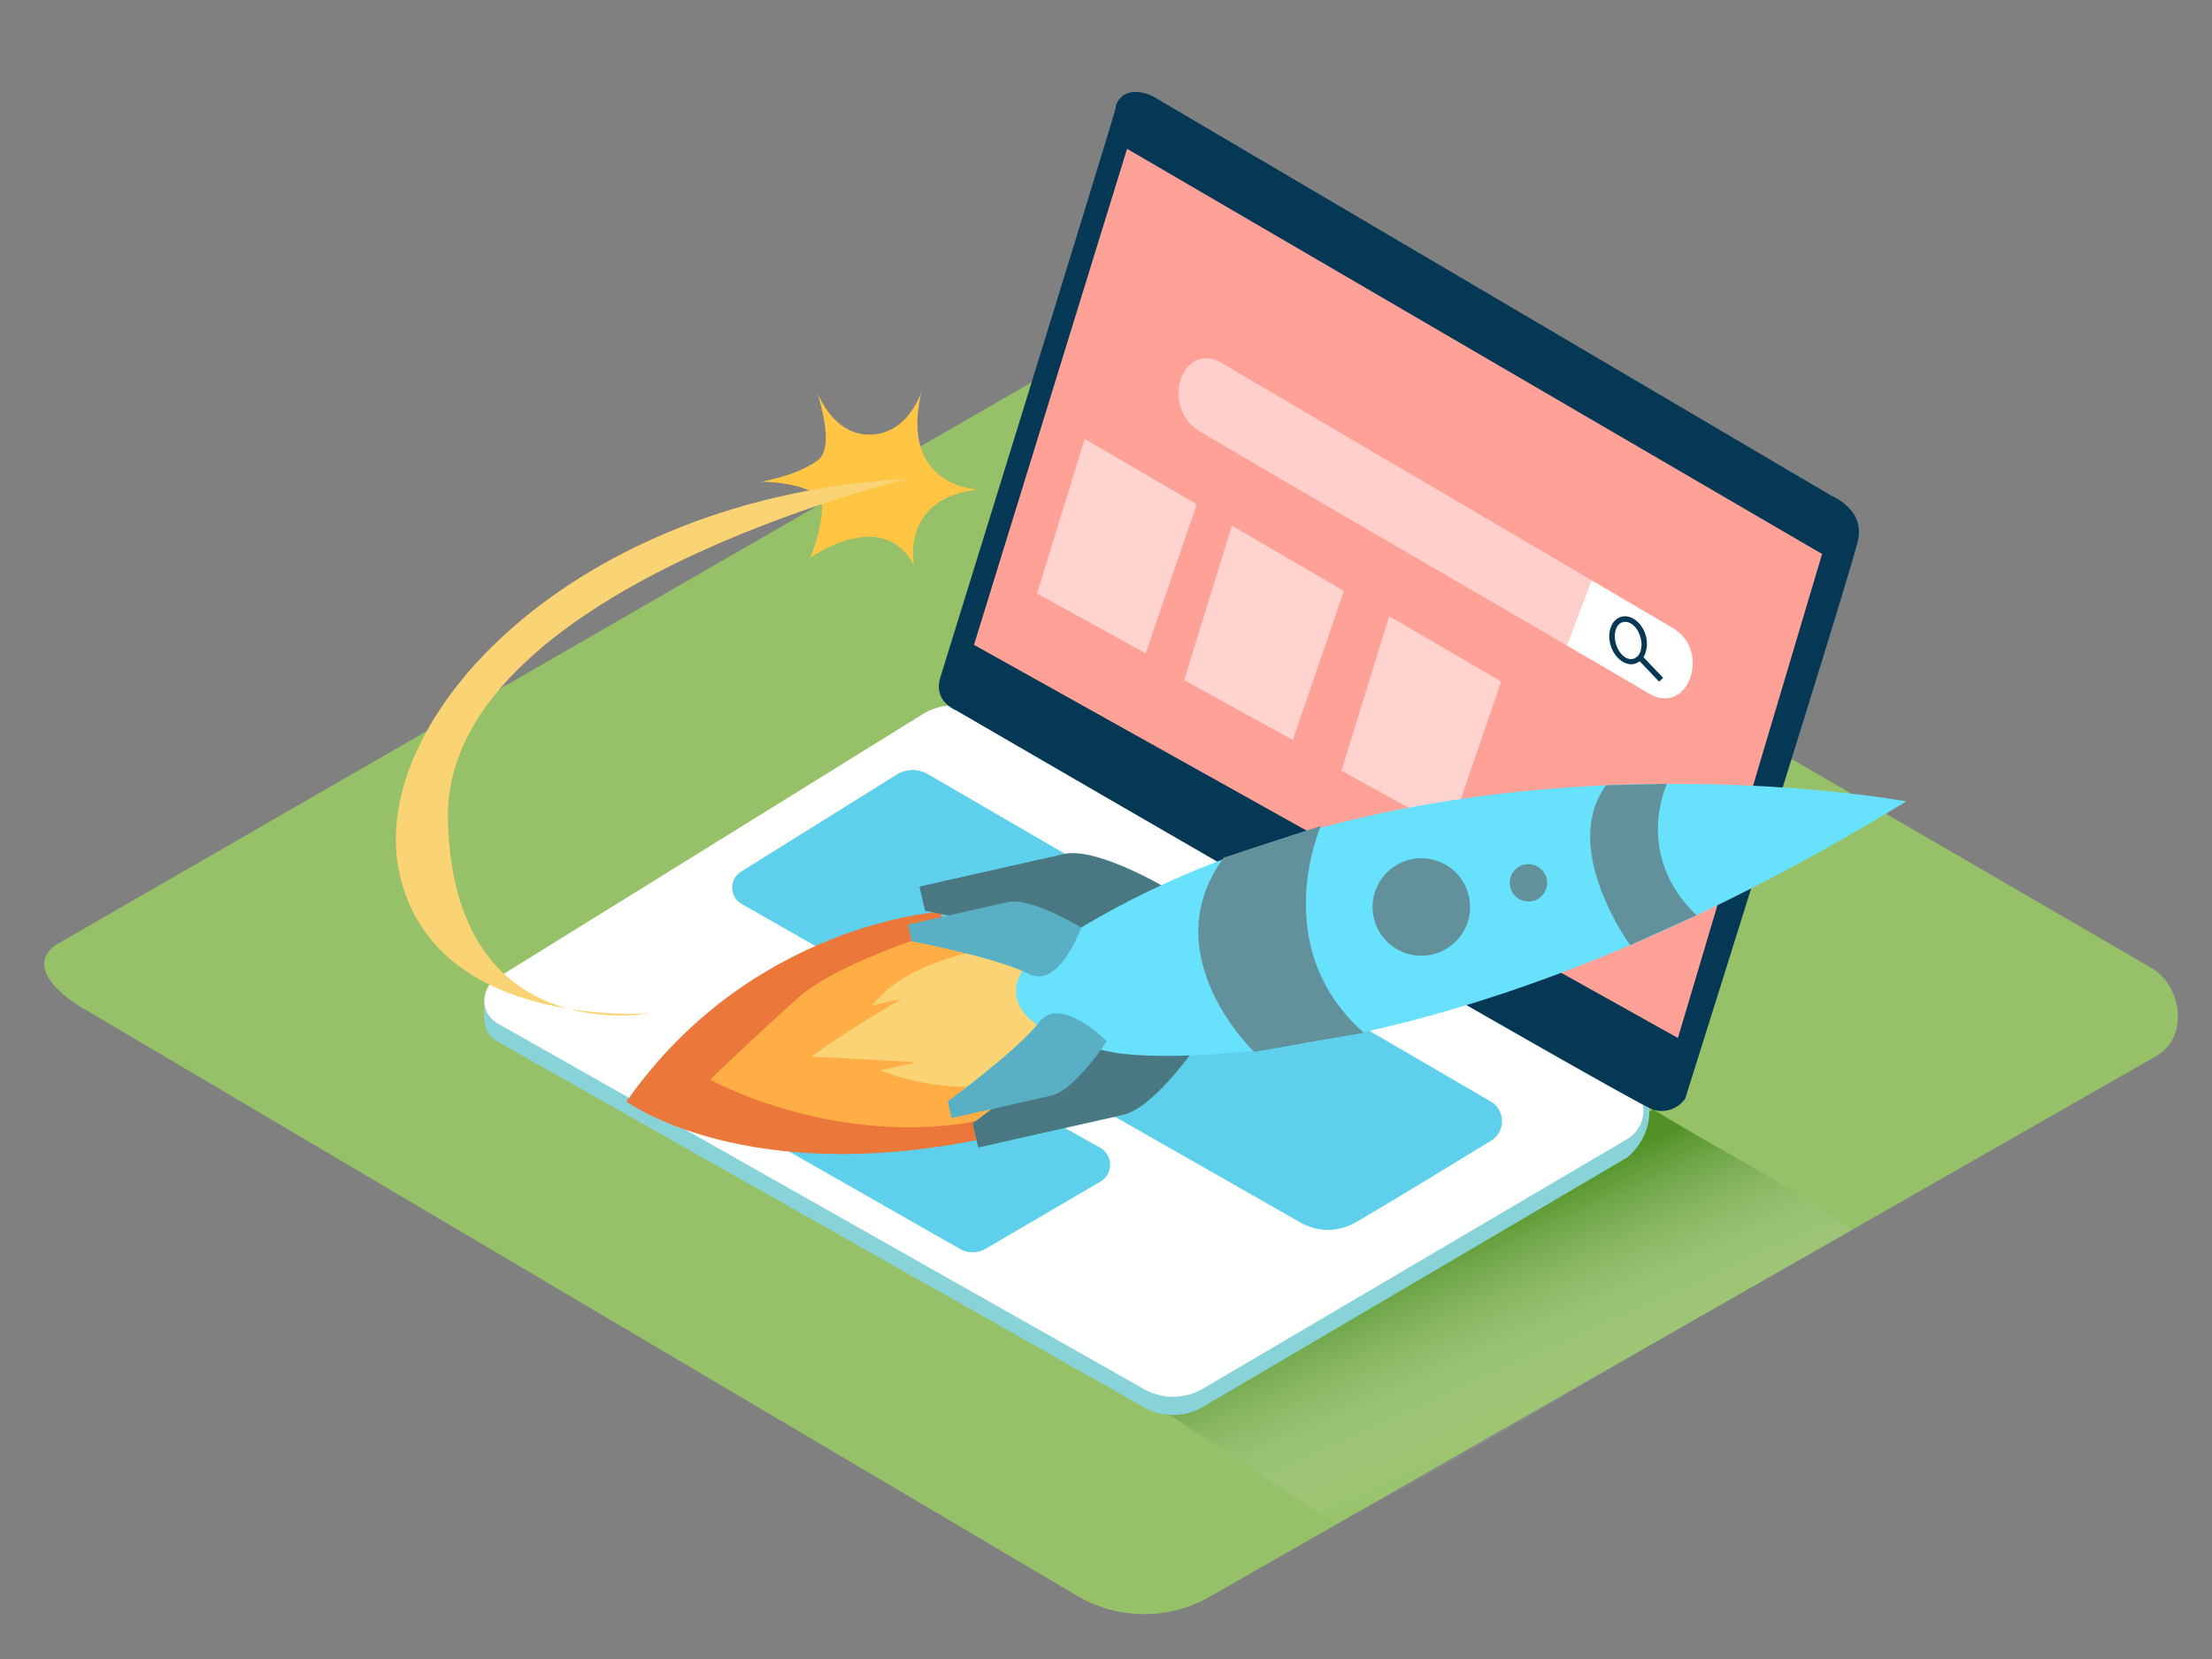 <svg xmlns="http://www.w3.org/2000/svg" xmlns:xlink="http://www.w3.org/1999/xlink" viewBox="0 0 400 300"><rect x="0" y="0" width="400" height="300" fill="#808080" stroke="none"/><defs><linearGradient id="linear-gradient" x1="281.14" y1="259.99" x2="263.9" y2="221.56" gradientUnits="userSpaceOnUse"><stop offset="0" stop-color="#fff" stop-opacity="0"/><stop offset="1" stop-color="#297600"/></linearGradient></defs><title>PP</title><g style="isolation:isolate"><g id="Layer_2" data-name="Layer 2"><path d="M195.22,288.83,15.5,182.61c-5.72-3.21-10.63-8.49-5.05-11.94l180.37-104c2.71-1.68,6.82-2.78,9.57-1.18L389,175c5.72,3.32,6.75,12.6,1,15.93L218.91,288.66A23.9,23.9,0,0,1,195.22,288.83Z" fill="#96c168"/><path d="M286.93,249.94c16-9.65,31.92-18.27,48.08-27.55-15.88-10.73-23.91-14.27-36.07-21.78l-91.65,52.45,34.38,22.62C256.81,267.79,272.3,258.79,286.93,249.94Z" opacity="0.63" fill="url(#linear-gradient)" style="mix-blend-mode:multiply"/><polyline points="87.58 180.47 87.58 184.41 89.58 186.86" fill="#adcee1"/><path d="M166.85,132.44l-77,47.73a4.77,4.77,0,0,0,.16,8.21l116.86,66.1a10.7,10.7,0,0,0,10.69-.09l76.66-45.06c5.57-4.58,5.15-13.19,0-13.55L178,132.25A10.86,10.86,0,0,0,166.85,132.44Z" fill="#88d3d8"/><path d="M166.85,129.15l-77,47.73a4.77,4.77,0,0,0,.16,8.21l116.86,66.1a10.7,10.7,0,0,0,10.69-.09L294.22,206a5.94,5.94,0,0,0,0-10.27L178,129A10.86,10.86,0,0,0,166.85,129.15Z" fill="#fff"/><path d="M170,122.63S202,19.41,201.77,19.41s1-4.59,6.71-2L331.21,89.66s6,2.41,4.79,8-31.26,101-31.26,101a5.19,5.19,0,0,1-5.8,2c-3.74-1.16-126.08-72.22-126.08-72.22S168.79,126.87,170,122.63Z" fill="#053855"/><polygon points="203.81 26.91 329.49 100.18 303.42 187.7 176.13 116.61 203.81 26.91" fill="#ffa197"/><path d="M162.12,140.09,134,157.63a3.4,3.4,0,0,0,.11,5.83l101.06,57.61a9.94,9.94,0,0,0,9.93,0c6.5-3.79,17.68-10.61,24.53-14.8a4.13,4.13,0,0,0-.08-7.1C249.08,187.25,182.4,148.47,167.8,140A5.5,5.5,0,0,0,162.12,140.09Z" fill="#68e1fd"/><path d="M163.63,187.7l35.31,19.85a3.53,3.53,0,0,1,.05,6.12l-20.76,12.15a4.69,4.69,0,0,1-4.69,0l-36.13-20.6a3,3,0,0,1,0-5.12L159,187.72A4.69,4.69,0,0,1,163.63,187.7Z" fill="#68e1fd"/><path d="M162.12,140.09,134,157.63a3.4,3.4,0,0,0,.11,5.83l101.06,57.61a9.94,9.94,0,0,0,9.93,0c6.5-3.79,17.68-10.61,24.53-14.8a4.13,4.13,0,0,0-.08-7.1C249.08,187.25,182.4,148.47,167.8,140A5.5,5.5,0,0,0,162.12,140.09Z" fill="#053855" opacity="0.1"/><path d="M163.63,187.7l35.31,19.85a3.53,3.53,0,0,1,.05,6.12l-20.76,12.15a4.69,4.69,0,0,1-4.69,0l-36.13-20.6a3,3,0,0,1,0-5.12L159,187.72A4.69,4.69,0,0,1,163.63,187.7Z" fill="#053855" opacity="0.1"/><path d="M176.85,88.54S162.58,88.06,166.6,71c-1.32,3.28-4,7.42-9.1,7.59s-8.1-4-9.67-7.43c1.3,4.17,2.61,10.25,0,12.12-4.1,2.93-10.26,3.81-10.26,3.81s11,.11,11.08,4.4-2.14,9.39-2.14,9.39,13.05-9.41,18.76,1.31C165.27,102.18,162.8,90,176.85,88.54Z" fill="#ffc543"/><path d="M164.18,86.58S80,106.7,81,148.32s36.51,34.91,36.51,34.91-38.75,3.12-45.21-25S103.76,89.81,164.18,86.58Z" fill="#fad374"/><line x1="230.43" y1="76.21" x2="301.79" y2="118.14" fill="#a2c609"/><g opacity="0.5"><path d="M287.82,104.94l-67-39.34c-7-4.14-11.36,8.28-3.56,12.6,23.73,13.95,46.92,27.32,70.52,41.12Z" fill="#fff"/></g><path d="M302.5,113.57l-14.68-8.63-4.43,11.8,14.84,8.69C305.27,129.56,309.54,117.7,302.5,113.57Z" fill="#fff"/><path d="M295,120.12c-1.53,0-3.09-1.35-3.72-3.35-.73-2.33.08-4.67,1.82-5.21s3.74.91,4.47,3.24a5.31,5.31,0,0,1,0,3.2,2.94,2.94,0,0,1-1.87,2A2.52,2.52,0,0,1,295,120.12Zm-1.15-7.67a1.49,1.49,0,0,0-.45.07c-1.21.38-1.73,2.15-1.16,4s2,3,3.21,2.58a2,2,0,0,0,1.21-1.37,4.31,4.31,0,0,0-.05-2.59C296.16,113.55,295,112.45,293.89,112.45Z" fill="#053855"/><rect x="297.98" y="118.16" width="1" height="5.55" transform="translate(-1.08 239.17) rotate(-43.6)" fill="#053855"/><polygon points="196.15 79.38 187.53 107.32 207.17 118.14 216.41 91.19 196.15 79.38" fill="#fff" opacity="0.53"/><polygon points="222.76 95.06 214.13 122.99 233.78 133.81 243.02 106.86 222.76 95.06" fill="#fff" opacity="0.53"/><polygon points="251.2 111.43 242.58 139.37 262.22 150.19 271.46 123.24 251.2 111.43" fill="#fff" opacity="0.53"/><path d="M170,164.87S135.78,167,113.28,199.2c0,0,24.26,17.9,73.75,4.52" fill="#eb773a"/><path d="M167.67,169.2s-16.56,5.2-23.27,11.16-16,14.87-16,14.87,19.91,11.16,44.81,8.07S189.69,169.54,167.67,169.2Z" fill="#ffae46"/><path d="M181,170.8c-1.26.87-16.48,2.19-23.22,11l5.31-1.2s-11,6.36-16.31,10.47c0,0,19.36.93,18.67,1.08l-6.23,1.4s12.58,5.4,24.49,1.67S190,173,190,173Z" fill="#fad374"/><path d="M217.64,187.34s-8.45,12.91-14.61,14.28-26.14,5.89-26.14,5.89l-1-4.38s18.56-13.61,24-20.85S217.64,187.34,217.64,187.34Z" fill="#68e1fd"/><path d="M217.64,187.34s-8.45,12.91-14.61,14.28-26.14,5.89-26.14,5.89l-1-4.38s18.56-13.61,24-20.85S217.64,187.34,217.64,187.34Z" fill="#363636" opacity="0.61"/><path d="M211.73,161.07s-13.17-8-19.32-6.64-26.14,5.89-26.14,5.89l1,4.38s22.61,4.34,30.66,8.53S211.73,161.07,211.73,161.07Z" fill="#68e1fd"/><path d="M211.73,161.07s-13.17-8-19.32-6.64-26.14,5.89-26.14,5.89l1,4.38s22.61,4.34,30.66,8.53S211.73,161.07,211.73,161.07Z" fill="#363636" opacity="0.61"/><path d="M289.29,168.2a93.23,93.23,0,0,0,17.24-14.39s-8.14-3.59-21.89-5.5C282.79,154.94,285.48,162.11,289.29,168.2Z" fill="#68e1fd"/><ellipse cx="243.02" cy="167.82" rx="9.6" ry="10.91" transform="translate(-30.94 57.52) rotate(-12.7)" fill="#68e1fd"/><path d="M344.72,144.91s-84.91-15.72-149.22,22.82c0,0-13.56,5.55-11.58,13s18.55,9.76,18.55,9.76S256.87,198.69,344.72,144.91Z" fill="#68e1fd"/><path d="M195.51,167.73s-9.08-5.54-13.31-4.58l-18,4.06.68,3s15.58,3,21.12,5.88S195.51,167.73,195.51,167.73Z" fill="#68e1fd"/><path d="M200.14,188.28s-5.83,8.9-10.07,9.84l-18,4.06-.68-3s12.79-9.38,16.56-14.37S200.14,188.28,200.14,188.28Z" fill="#68e1fd"/><path d="M195.51,167.73s-9.08-5.54-13.31-4.58l-18,4.06.68,3s15.58,3,21.12,5.88S195.51,167.73,195.51,167.73Z" fill="#363636" opacity="0.29"/><path d="M200.14,188.28s-5.83,8.9-10.07,9.84l-18,4.06-.68-3s12.79-9.38,16.56-14.37S200.14,188.28,200.14,188.28Z" fill="#363636" opacity="0.29"/><path d="M301.44,141.74s-6.13,12.78,5.35,23.77l-12,5.4S282,153.47,290.43,142Z" fill="#68e1fd"/><path d="M238.86,149.36s-9.78,21.91,7.77,37.4l-19.84,3.46s-18.42-17.53-5.51-35.11Z" fill="#68e1fd"/><circle cx="276.38" cy="159.66" r="3.38" transform="translate(-28.33 64.65) rotate(-12.7)" fill="#68e1fd"/><circle cx="257.02" cy="164.03" r="8.82" transform="translate(-29.77 60.5) rotate(-12.7)" fill="#68e1fd"/><path d="M301.44,141.74s-6.13,12.78,5.35,23.77l-12,5.4S282,153.47,290.43,142Z" fill="#606060" opacity="0.61"/><path d="M238.86,149.36s-9.78,21.91,7.77,37.4l-19.84,3.46s-18.42-17.53-5.51-35.11Z" fill="#606060" opacity="0.61"/><circle cx="276.38" cy="159.66" r="3.38" transform="translate(-28.33 64.65) rotate(-12.7)" fill="#606060" opacity="0.61"/><circle cx="257.02" cy="164.03" r="8.82" transform="translate(-29.77 60.5) rotate(-12.7)" fill="#606060" opacity="0.61"/></g></g></svg>